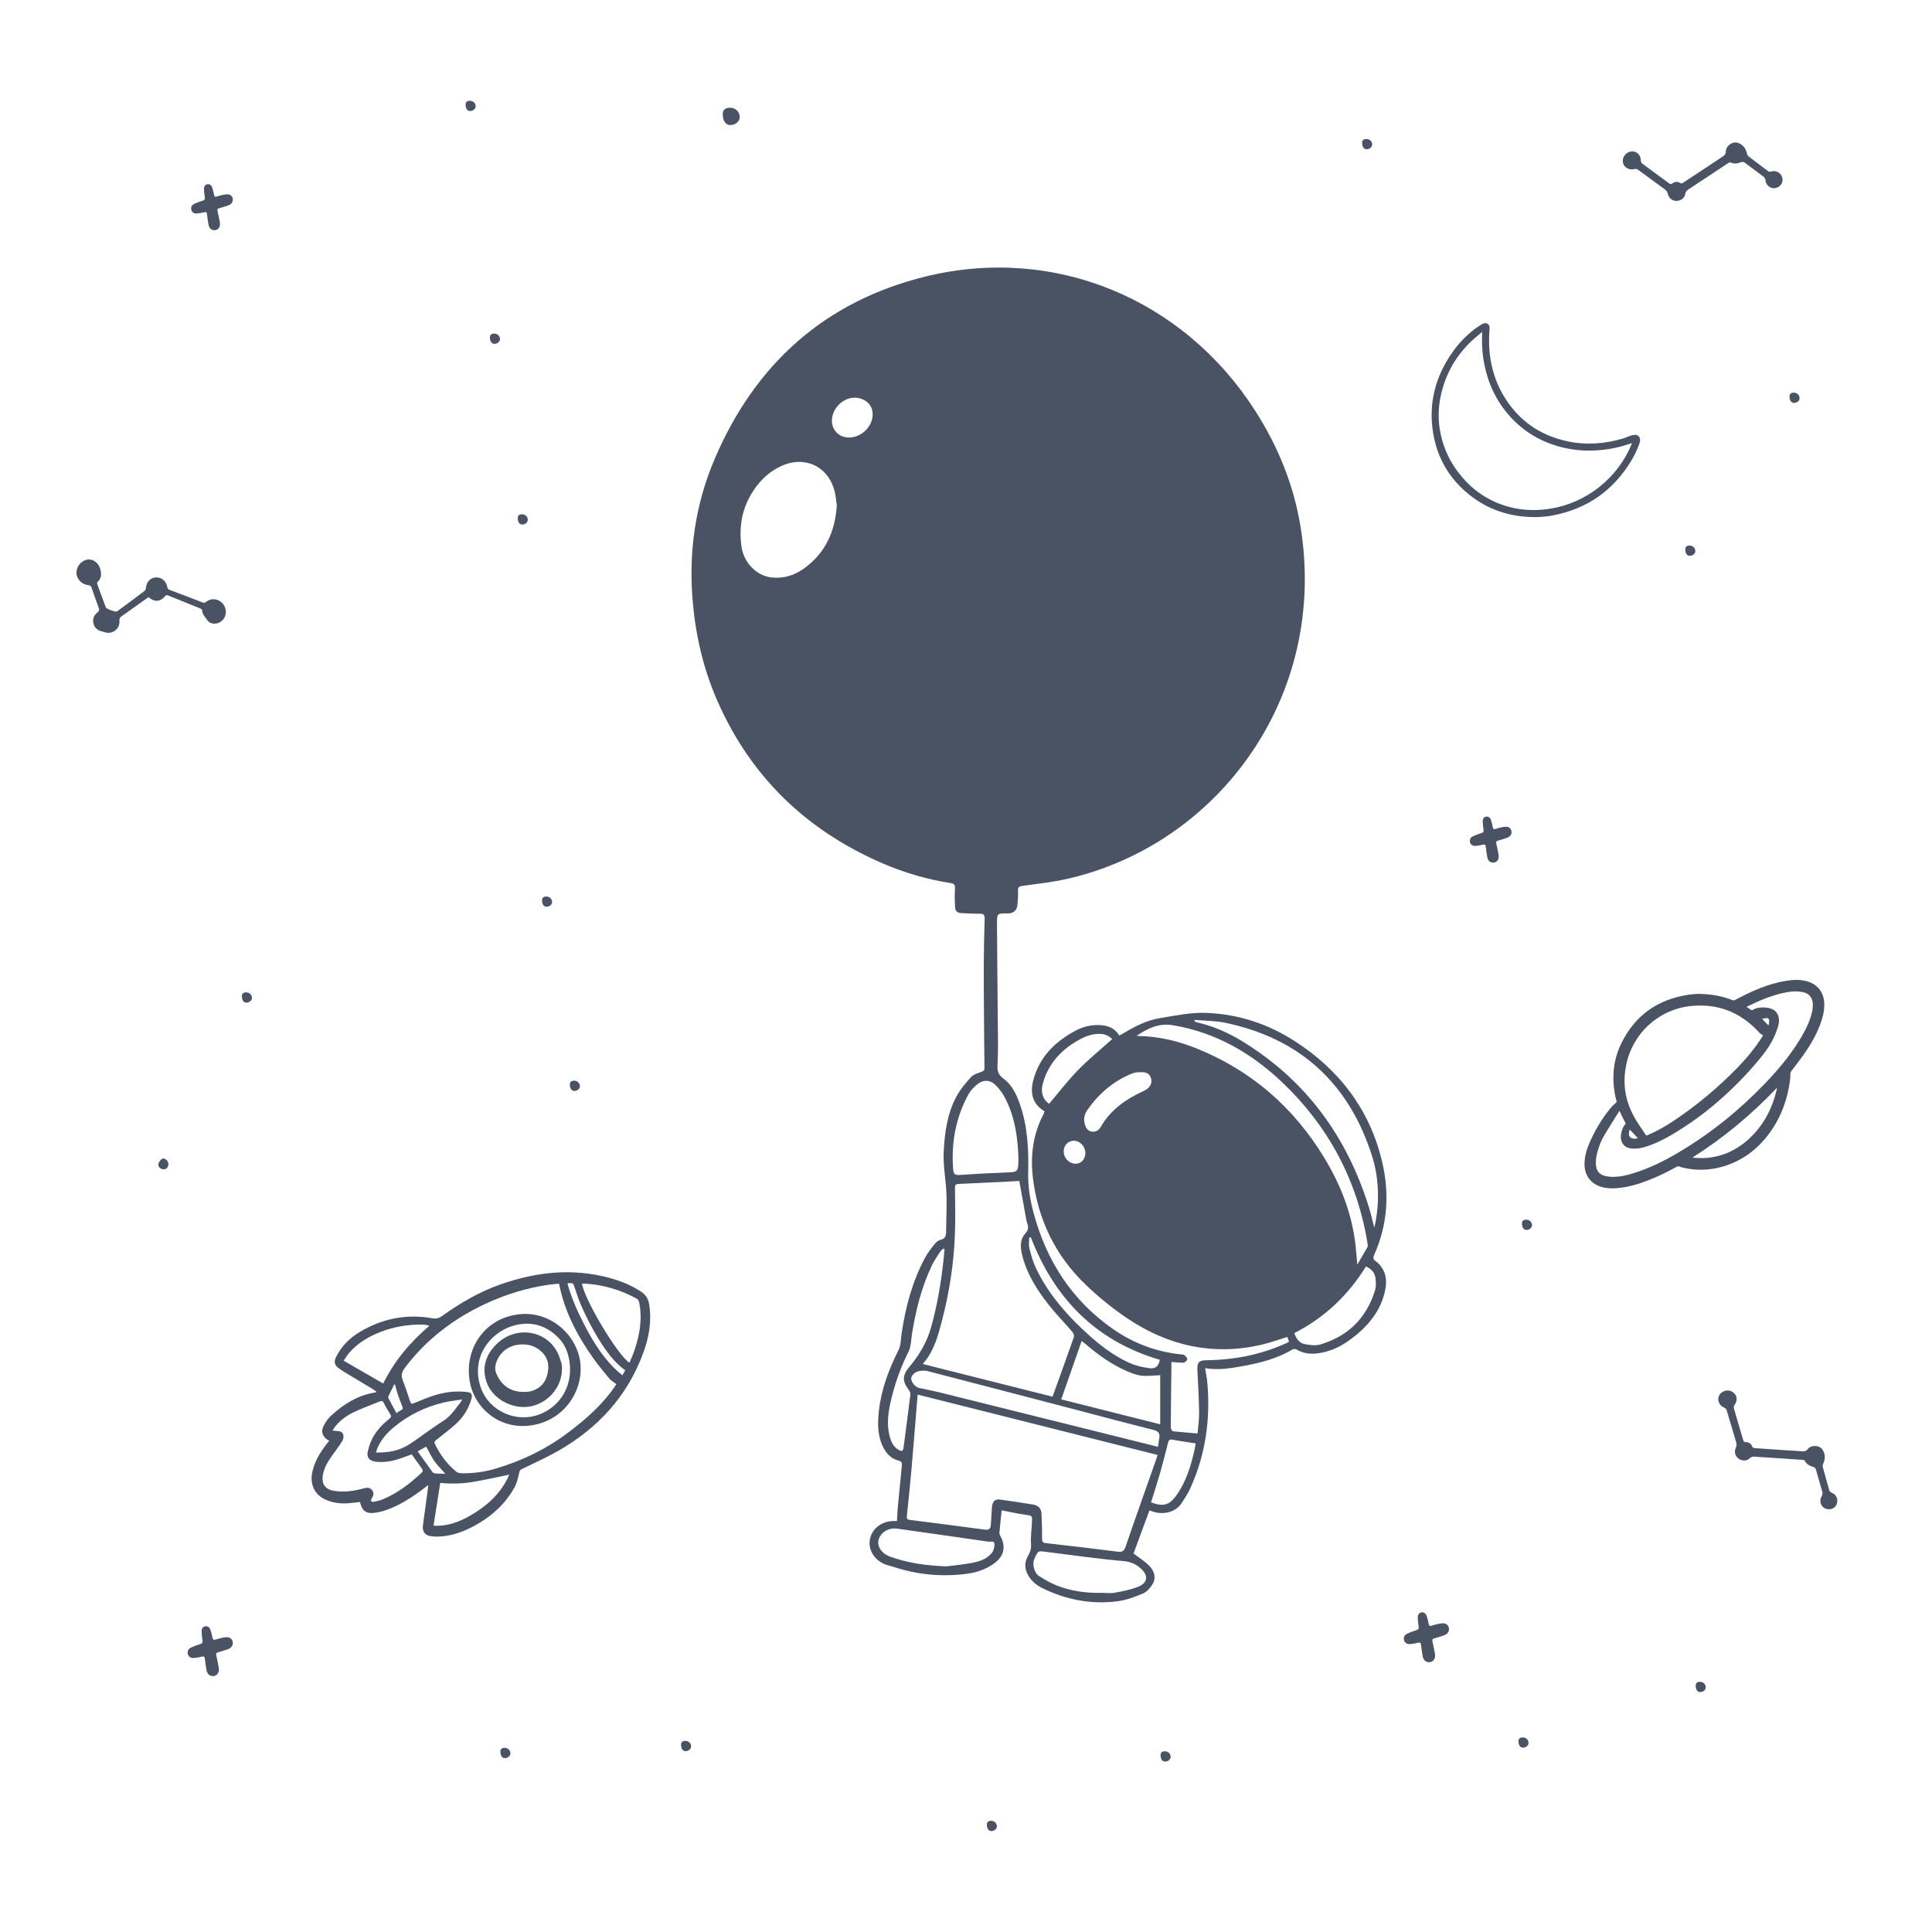 <svg width="380" height="380" viewBox="0 0 380 380" fill="none" xmlns="http://www.w3.org/2000/svg">
<path fill-rule="evenodd" clip-rule="evenodd" d="M64.782 283.349C64.73 283.328 64.683 283.311 64.641 283.294C64.554 283.261 64.483 283.235 64.422 283.195C63.416 282.52 63.086 281.535 63.645 280.452C64.003 279.755 64.465 279.062 65.033 278.532C67.525 276.207 70.336 274.437 73.779 273.881C73.822 273.874 73.862 273.859 73.927 273.834C73.97 273.819 74.023 273.799 74.094 273.774C73.995 273.701 73.903 273.631 73.815 273.564C73.635 273.425 73.474 273.301 73.302 273.199C72.498 272.714 71.692 272.232 70.886 271.749L70.885 271.749C69.831 271.118 68.776 270.486 67.726 269.849C67.283 269.581 66.843 269.298 66.444 268.972C65.793 268.443 65.68 267.801 66.04 267.041C67.091 264.822 68.759 263.168 70.842 261.933C75.231 259.332 79.958 258.395 84.993 259.28C85.806 259.423 86.351 259.275 86.996 258.811C90.543 256.267 94.296 254.084 98.433 252.628C105.471 250.153 112.614 249.37 119.918 251.358C122.112 251.956 124.191 252.8 126.103 254.06C127.038 254.677 127.51 255.457 127.686 256.576C128.209 259.879 127.654 263.017 126.518 266.11C123.377 274.65 117.595 280.907 109.789 285.369C108.108 286.329 106.356 287.167 104.604 288.003C103.932 288.324 103.261 288.646 102.592 288.974C102.298 289.118 102.216 289.272 102.138 289.605C102.128 289.648 102.119 289.689 102.108 289.732C102.095 289.789 102.081 289.847 102.067 289.905C101.855 290.811 101.636 291.742 101.198 292.538C99.336 295.911 96.549 298.37 93.18 300.175C90.887 301.404 88.462 302.235 85.817 302.233C85.494 302.232 85.171 302.194 84.85 302.156L84.767 302.147C83.588 302.007 83.017 301.211 83.185 300.009C83.475 297.924 83.754 295.838 84.034 293.753L84.199 292.521C84.207 292.456 84.204 292.389 84.198 292.3C84.196 292.247 84.192 292.185 84.191 292.111C83.924 292.317 83.724 292.472 83.523 292.625L83.52 292.628C81.242 294.397 78.835 295.951 76.115 296.956C75.389 297.224 74.624 297.414 73.86 297.528C72.033 297.8 71.249 297.249 70.798 295.432C70.577 295.455 70.354 295.481 70.132 295.507C69.615 295.567 69.095 295.627 68.573 295.667C66.983 295.785 65.456 295.617 63.967 294.929C61.943 293.996 60.992 292.085 61.369 289.861C61.748 287.622 62.907 285.755 64.262 283.987C64.36 283.855 64.466 283.728 64.598 283.571C64.654 283.504 64.715 283.431 64.782 283.349ZM109.372 252.539C108.935 252.578 108.492 252.617 108.053 252.677C103.578 253.308 99.306 254.631 95.231 256.562C89.107 259.462 83.854 263.47 79.731 268.904C79.114 269.719 78.791 270.438 79.206 271.462C79.605 272.447 79.941 273.457 80.276 274.467C80.419 274.896 80.562 275.325 80.709 275.752C80.835 276.119 81.033 276.145 81.389 276C81.597 275.915 81.806 275.829 82.014 275.744C83.141 275.281 84.27 274.818 85.429 274.454C87.53 273.791 89.696 273.529 91.902 273.798C92.716 273.897 92.949 274.283 92.739 275.065C92.188 277.114 91.08 278.825 89.507 280.217C88.444 281.159 87.322 282.037 86.2 282.914C86.038 283.041 85.876 283.168 85.715 283.294C85.44 283.509 85.382 283.676 85.528 283.982C86.535 286.083 87.886 287.921 89.68 289.412C89.939 289.627 90.346 289.76 90.686 289.767C92.997 289.818 95.268 289.518 97.486 288.862C102.666 287.33 107.445 285.018 111.776 281.745C115.213 279.15 118.429 276.362 120.878 272.779C120.956 272.666 121.03 272.55 121.104 272.434L121.105 272.433C121.146 272.368 121.188 272.304 121.229 272.24C121.071 272.117 120.909 272.004 120.752 271.893C120.413 271.656 120.09 271.429 119.844 271.138C118.729 269.806 117.617 268.465 116.617 267.048C113.515 262.646 111.033 257.94 109.956 252.485C109.763 252.505 109.568 252.522 109.372 252.539ZM80.984 286.064C80.738 286.151 80.495 286.237 80.253 286.322L80.252 286.323C79.752 286.498 79.26 286.672 78.769 286.849C77.251 287.396 75.681 287.664 74.075 287.522C72.802 287.409 72.017 286.782 72.361 285.397C72.572 284.543 72.846 283.684 73.246 282.907C74.054 281.337 75.292 280.1 76.646 278.986C76.954 278.733 76.989 278.538 76.781 278.205C76.333 277.483 75.882 276.756 75.514 275.993C75.316 275.58 75.114 275.47 74.713 275.636C74.191 275.851 73.664 276.058 73.138 276.266C71.944 276.737 70.749 277.208 69.594 277.758C68.24 278.401 67.004 279.28 66.026 280.453C65.885 280.621 65.766 280.806 65.629 281.02C65.557 281.132 65.48 281.253 65.392 281.382L65.587 281.398C65.944 281.428 66.207 281.45 66.47 281.471C67.028 281.512 67.475 281.779 67.551 282.332C67.6 282.697 67.505 283.161 67.305 283.47C66.857 284.163 66.374 284.833 65.89 285.502L65.89 285.503C65.637 285.854 65.383 286.206 65.135 286.56C64.31 287.739 63.627 288.985 63.455 290.445C63.286 291.885 64.022 292.895 65.44 293.176C66.914 293.47 68.391 293.402 69.857 293.135C70.245 293.065 70.628 292.969 71.01 292.873C71.309 292.798 71.607 292.724 71.908 292.661C72.442 292.549 72.907 292.703 73.23 293.158C73.547 293.603 73.494 294.063 73.228 294.515C73.212 294.542 73.195 294.568 73.178 294.594C73.145 294.646 73.112 294.698 73.086 294.753C72.874 295.225 73.005 295.465 73.503 295.378C74.118 295.271 74.742 295.127 75.314 294.889C78.174 293.693 80.591 291.843 82.841 289.745C83.184 289.424 83.248 289.203 82.973 288.833C82.494 288.184 82.028 287.529 81.555 286.864C81.366 286.599 81.176 286.333 80.984 286.064ZM124.144 267.227V267.226C124.375 266.691 124.598 266.17 124.779 265.634C125.83 262.525 126.391 259.358 125.696 256.08C125.644 255.835 125.435 255.541 125.215 255.422C122.013 253.673 118.591 252.675 114.945 252.459C114.84 252.453 114.734 252.459 114.628 252.466C114.576 252.469 114.524 252.472 114.472 252.474C114.914 255.55 121.523 266.634 123.805 268.031C123.917 267.756 124.031 267.49 124.144 267.227ZM75.376 272.123C77.6 267.605 80.703 263.977 84.464 260.757C84.352 260.729 84.26 260.705 84.181 260.684C84.042 260.648 83.942 260.621 83.839 260.604C83.621 260.568 83.4 260.532 83.18 260.528C80.278 260.476 77.468 260.951 74.761 262.007C72.453 262.907 70.377 264.164 68.725 266.037C68.441 266.357 68.202 266.715 67.955 267.085C67.837 267.263 67.716 267.443 67.588 267.624C68.951 268.413 70.287 269.184 71.618 269.952L71.628 269.959C72.876 270.678 74.119 271.396 75.376 272.123ZM85.273 300.064C85.377 300.07 85.469 300.078 85.553 300.085C85.708 300.099 85.836 300.109 85.963 300.107C88.17 300.085 90.183 299.374 92.088 298.325C95.349 296.529 98.094 294.191 99.823 290.815C99.916 290.635 99.994 290.447 100.065 290.274C100.097 290.196 100.128 290.12 100.158 290.05C99.464 290.192 98.775 290.336 98.09 290.48C96.522 290.809 94.975 291.134 93.417 291.412C91.156 291.816 88.864 291.9 86.586 291.671C86.202 294.138 85.824 296.55 85.44 298.995L85.273 300.064ZM90.873 275.258C90.477 275.322 90.088 275.378 89.704 275.433C88.879 275.551 88.08 275.665 87.297 275.85C83.694 276.7 80.427 278.271 77.564 280.636C76.106 281.838 74.86 283.221 74.161 285.023C74.113 285.146 74.075 285.271 74.032 285.414C74.006 285.498 73.979 285.587 73.947 285.685C76.415 285.764 78.665 285.303 80.651 283.99C81.631 283.344 82.585 282.659 83.539 281.975C84.737 281.116 85.934 280.257 87.181 279.474C88.372 278.725 89.166 277.672 89.963 276.615C90.192 276.313 90.42 276.009 90.659 275.713C90.725 275.631 90.766 275.527 90.809 275.416C90.829 275.365 90.849 275.312 90.873 275.258ZM122.984 269.518C121.391 268.386 120.174 266.967 119.098 265.433C117.114 262.609 115.516 259.56 114.153 256.398C113.825 255.637 113.564 254.849 113.302 254.062C113.151 253.606 113 253.151 112.836 252.701C112.787 252.57 112.619 252.415 112.486 252.395C112.305 252.365 112.118 252.377 111.909 252.39C111.817 252.397 111.722 252.403 111.62 252.406C111.642 252.494 111.66 252.573 111.678 252.647C111.716 252.806 111.746 252.937 111.785 253.067C112.593 255.754 113.748 258.293 115.041 260.777C116.831 264.214 118.871 267.459 121.84 270.026C121.966 270.133 122.097 270.234 122.243 270.347C122.3 270.391 122.358 270.437 122.421 270.486C122.591 270.19 122.736 269.941 122.878 269.698L122.984 269.518ZM87.602 289.887C87.35 289.598 87.099 289.325 86.856 289.059C86.332 288.488 85.839 287.95 85.423 287.357C84.996 286.748 84.647 286.084 84.293 285.413C84.138 285.118 83.983 284.822 83.819 284.528L83.749 284.567C83.246 284.844 82.709 285.138 82.143 285.452C82.395 285.806 82.645 286.156 82.893 286.505L82.896 286.51C83.618 287.524 84.326 288.519 85.046 289.506C85.153 289.653 85.372 289.781 85.55 289.797C86.013 289.835 86.478 289.85 86.97 289.866C87.175 289.872 87.385 289.879 87.602 289.887ZM78.317 277.712V277.712C78.53 277.57 78.705 277.454 78.889 277.359C79.237 277.181 79.293 276.996 79.127 276.614C78.78 275.821 78.494 275 78.218 274.177C78.078 273.755 77.961 273.325 77.845 272.895V272.895C77.792 272.698 77.739 272.5 77.683 272.304C77.659 272.302 77.635 272.299 77.611 272.297C77.587 272.295 77.564 272.292 77.54 272.29C77.432 272.511 77.322 272.732 77.214 272.953L77.213 272.953C76.932 273.523 76.651 274.093 76.378 274.666C76.338 274.75 76.355 274.895 76.399 274.983C76.775 275.703 77.157 276.418 77.557 277.166C77.693 277.419 77.83 277.676 77.97 277.939C78.099 277.857 78.212 277.781 78.317 277.712ZM101.516 258.587C107.732 257.527 113.176 262.121 114.074 267.577C114.954 272.925 111.477 279.087 104.887 280.288C98.362 281.477 93.31 276.946 92.403 271.764C91.25 265.189 95.424 259.487 101.516 258.587ZM111.997 267.719C111.736 266.051 111.131 264.494 109.98 263.277C107.416 260.569 104.255 259.714 100.696 260.834C96.431 262.176 92.463 266.994 94.597 273.007C96.22 277.576 101.585 279.973 106.188 278.158C110.401 276.499 112.708 272.351 111.997 267.719ZM105.37 276.35C108.842 275.103 110.934 271.731 110.47 268.229C110.388 268 110.312 267.767 110.236 267.534C110.072 267.028 109.907 266.521 109.668 266.051C107.442 261.64 101.588 260.715 97.862 264.192C95.638 266.269 94.694 268.789 95.681 271.772C96.913 275.499 101.635 277.689 105.37 276.35ZM107.55 270.72C107.015 272.449 105.69 273.319 104.291 273.674C101.086 274.16 98.796 272.903 97.644 270.211C97.374 269.583 97.321 268.93 97.516 268.26C98.133 266.11 99.902 264.666 102.155 264.454C103.831 264.299 105.316 264.71 106.543 265.891C107.972 267.266 108.097 268.949 107.55 270.72Z" fill="#4A5364"/>
<path d="M230.399 267.887C230.399 268.336 230.402 268.681 230.399 269.025C230.352 272.937 230.294 276.849 230.276 280.761C230.276 281.016 230.531 281.478 230.71 281.5C232.265 281.69 233.83 281.798 235.545 281.945C235.66 280.538 235.875 279.182 235.853 277.829C235.81 275.058 235.649 272.291 235.516 269.524C235.44 267.909 235.807 267.557 237.371 267.536C242.801 267.471 248.03 266.444 252.994 264.191C253.152 264.119 253.296 264.026 253.536 263.893C253.421 263.57 253.31 263.261 253.202 262.96C251.444 263.495 249.775 264.112 248.056 264.507C238.617 266.671 229.903 264.733 221.943 259.446C218.968 257.469 216.143 255.179 213.563 252.706C207.602 246.997 204.156 239.919 203.166 231.722C202.646 227.419 203.137 223.217 205.172 219.294C205.291 219.067 205.355 218.817 205.445 218.583C203.277 217.266 202.509 215.289 203.227 212.5C204.408 207.921 207.494 204.892 211.528 202.727C213.06 201.906 214.733 201.504 216.51 201.633C218.02 201.74 219.291 202.25 220.159 203.679C220.475 203.502 220.773 203.345 221.063 203.172C223.282 201.852 225.578 200.667 228.141 200.251C231.209 199.756 234.26 199.085 237.418 199.225C243.695 199.505 249.448 201.41 254.695 204.798C263.394 210.415 269.32 218.12 271.789 228.259C273.343 234.643 272.963 240.934 270.203 246.997C270.098 247.226 270.149 247.735 270.31 247.85C272.633 249.469 272.955 251.737 272.342 254.232C271.322 258.366 268.627 261.302 265.268 263.699C263.466 264.987 261.475 265.87 259.257 266.175C257.771 266.38 256.354 266.222 255.032 265.44C254.831 265.321 254.447 265.282 254.264 265.393C251.163 267.277 247.708 268.102 244.201 268.741C241.879 269.165 239.543 269.51 237.031 269.097C237.189 270.119 237.39 271.045 237.468 271.979C238.107 279.264 237.088 286.284 234.012 292.955C233.61 293.824 233.044 294.618 232.548 295.443C231.181 297.725 228.439 297.908 226.694 297.291C226.508 297.226 226.318 297.166 226.077 297.083C225.019 299.954 223.974 302.786 222.955 305.553C223.935 306.296 224.972 306.959 225.858 307.785C227.089 308.933 227.434 310.365 226.702 311.571C226.254 312.31 225.575 313.1 224.814 313.419C223.196 314.102 221.484 314.736 219.754 314.956C214.593 315.605 209.651 314.65 204.982 312.35C203.758 311.747 202.764 310.868 202.115 309.633C201.476 308.417 201.525 307.186 202.186 306.037C202.617 305.29 202.85 304.627 202.789 303.715C202.696 302.298 202.907 300.862 202.968 299.434C203.022 298.196 203.134 298.135 201.791 297.952C200.18 297.732 198.59 297.363 197.022 297.065C196.86 298.586 196.695 300.051 196.566 301.518C196.548 301.727 196.677 301.964 196.781 302.161C197.872 304.178 197.503 306.009 195.669 307.404C194.021 308.654 192.109 309.303 190.095 309.558C185.286 310.168 180.552 309.748 175.93 308.244C175.431 308.083 174.918 307.964 174.419 307.803C172.168 307.071 170.776 305.054 171.071 302.969C171.379 300.797 173.241 299.247 175.65 299.165C175.88 299.157 176.109 299.165 176.425 299.165C176.476 298.264 176.5 297.395 176.579 296.534C176.834 293.774 177.1 291.014 177.383 288.258C177.441 287.705 177.326 287.447 176.726 287.289C175.137 286.873 174.175 285.714 173.533 284.267C172.546 282.049 172.621 279.713 172.883 277.376C173.36 273.174 174.842 269.305 176.726 265.544C177.218 264.561 177.179 263.305 177.351 262.167C178.13 256.998 179.457 252 181.949 247.373C182.454 246.429 183.132 245.572 183.8 244.728C184.098 244.355 184.54 243.96 184.978 243.863C185.954 243.648 186.086 243.013 186.09 242.212C186.097 239.176 186.327 236.122 186.04 233.114C185.831 230.94 185.512 228.776 185.613 226.59C185.788 222.836 186.302 219.125 188.071 215.755C188.817 214.338 189.89 213.06 190.974 211.861C191.462 211.323 192.317 211.083 193.045 210.813C193.469 210.655 193.645 210.523 193.637 210.038C193.584 206.392 193.558 202.742 193.533 199.095C193.512 195.883 193.476 192.672 193.498 189.459C193.515 186.542 193.584 183.62 193.673 180.702C193.699 179.931 193.444 179.698 192.675 179.715C191.484 179.744 190.289 179.623 189.094 179.597C188.351 179.583 187.891 179.206 187.852 178.513C187.781 177.268 187.755 176.008 187.827 174.763C187.87 174.059 187.705 173.808 186.991 173.694C182.361 172.968 177.875 171.662 173.59 169.81C158.668 163.361 147.689 152.846 141.114 137.894C138.451 131.836 136.93 125.484 136.302 118.887C135.354 108.979 136.678 99.378 140.568 90.259C148.536 71.582 162.278 59.233 182.078 54.381C207.347 48.187 232.724 58.723 246.846 80.734C251.311 87.697 254.404 95.215 255.764 103.391C261.342 136.896 239.629 166.107 209.909 172.86C206.988 173.525 203.984 173.834 201.009 174.257C200.428 174.339 200.216 174.49 200.23 175.104C200.256 176.095 200.216 177.092 200.108 178.075C200.001 179.084 199.239 179.676 198.242 179.661C196.146 179.629 196.089 179.633 196.095 181.628C196.124 187.905 196.207 194.182 196.25 200.459C196.272 203.438 196.365 206.424 196.2 209.392C196.128 210.641 196.311 211.359 197.366 212.138C199.046 213.379 199.943 215.271 200.618 217.23C202.115 221.573 202.344 226.037 202.233 230.606C202.168 233.244 202.595 235.979 203.284 238.541C205.829 248.012 210.871 255.858 219.043 261.495C223.005 264.227 227.394 265.867 232.193 266.38C232.455 266.409 232.771 266.394 232.953 266.538C233.212 266.739 233.549 267.091 233.521 267.342C233.492 267.597 233.079 267.992 232.814 268.013C232.064 268.052 231.306 267.941 230.399 267.887ZM180.509 274.304C180.463 274.692 180.444 274.803 180.438 274.918C180.047 279.684 179.673 284.453 179.257 289.22C178.995 292.213 178.672 295.199 178.37 298.188C178.327 298.626 178.406 298.878 178.937 298.945C183.854 299.563 188.771 300.191 193.684 300.858C194.539 300.973 194.847 300.661 194.886 299.875C194.944 298.741 195.027 297.607 195.102 296.469C195.177 295.353 195.676 294.811 196.677 294.94C198.845 295.224 201.002 295.579 203.159 295.916C204.142 296.071 204.784 296.627 204.838 297.639C204.928 299.297 204.975 300.959 204.956 302.617C204.95 303.256 205.101 303.442 205.757 303.518C210.423 304.034 215.088 304.584 219.743 305.187C220.644 305.305 221.071 305.154 221.387 304.225C223.084 299.232 224.864 294.266 226.616 289.291C226.96 288.308 227.301 287.325 227.7 286.176C211.937 282.214 196.272 278.27 180.509 274.304ZM200.481 232.282C199.43 232.339 198.328 232.408 197.227 232.462C194.37 232.598 191.513 232.73 188.656 232.859C188.2 232.881 187.827 232.878 187.834 233.559C187.867 236.739 187.938 239.919 187.805 243.096C187.576 248.647 186.729 254.12 185.34 259.5C184.701 261.98 184.066 264.481 182.687 266.692C182.34 267.249 181.902 267.751 181.5 268.282C190.056 270.436 198.536 272.571 207.02 274.71C208.441 270.766 209.859 266.879 211.223 262.974C211.32 262.698 211.126 262.203 210.907 261.948C209.35 260.132 207.659 258.423 206.188 256.543C203.97 253.708 202.039 250.675 201.117 247.129C200.711 245.572 200.481 243.91 201.651 242.632C202.319 241.9 202.301 241.333 202.035 240.569C201.967 240.379 201.914 240.177 201.874 239.976C201.422 237.46 200.966 234.941 200.481 232.282ZM164.592 99.425C164.474 98.629 164.409 97.631 164.173 96.676C162.949 91.773 158.362 89.559 153.751 91.622C151.389 92.678 149.58 94.383 148.173 96.521C145.959 99.884 145.281 103.534 145.844 107.543C146.268 110.547 148.708 113.239 151.741 113.576C154.131 113.842 156.256 113.17 158.158 111.796C162.296 108.799 164.245 104.636 164.592 99.425ZM234.978 200.607C234.963 200.704 234.953 200.804 234.938 200.9C235.15 200.972 235.354 201.066 235.57 201.116C238.667 201.841 241.553 203.108 244.252 204.752C256.859 212.439 264.966 223.582 269.291 237.594C269.657 238.782 269.919 240.005 270.296 241.466C270.433 240.881 270.522 240.554 270.583 240.217C271.358 235.77 271.161 231.341 269.772 227.071C265.175 212.938 255.596 204.228 241.011 201.17C239.048 200.757 236.991 200.782 234.978 200.607ZM223.594 203.711C223.702 203.732 223.813 203.768 223.92 203.768C227.879 203.84 231.687 204.741 235.326 206.201C246.089 210.533 254.422 217.779 260.437 227.667C263.574 232.82 265.784 238.351 266.549 244.387C266.721 245.733 266.811 247.09 266.965 248.737C267.726 247.427 268.369 246.343 268.986 245.245C269.062 245.112 269.025 244.904 269 244.735C268.875 243.96 268.749 243.182 268.595 242.41C266.294 230.99 260.879 221.261 252.524 213.192C246.39 207.271 239.306 203.108 230.747 201.658C227.944 201.184 225.772 202.243 223.594 203.711ZM200.302 227.563C200.169 223.96 199.685 219.796 197.696 215.982C197.208 215.041 196.551 214.14 195.798 213.397C194.735 212.353 193.379 212.324 192.227 213.261C191.559 213.803 190.906 214.46 190.501 215.202C187.956 219.857 187.048 224.864 187.486 230.136C187.554 230.947 187.906 231.155 188.728 231.097C191.782 230.882 194.843 230.732 197.905 230.613C200.299 230.52 200.299 230.56 200.302 227.563ZM208.733 275.241C215.236 276.877 221.62 278.485 228.195 280.143C228.195 276.709 228.195 273.475 228.195 270.486C226.971 270.529 225.729 270.708 224.52 270.579C223.529 270.471 222.542 270.073 221.613 269.671C218.616 268.372 215.993 266.477 213.524 264.363C213.294 264.169 213.053 263.99 212.748 263.749C211.399 267.611 210.093 271.343 208.733 275.241ZM227.761 284.568C227.864 283.876 227.947 283.337 228.026 282.799C228.162 281.905 227.825 281.489 226.888 281.252C221.659 279.938 216.452 278.543 211.237 277.179C201.626 274.667 192.015 272.155 182.397 269.667C181.884 269.535 181.288 269.592 180.753 269.685C179.917 269.832 179.213 270.568 179.221 271.157C179.224 271.878 180.053 272.843 180.836 273.012C182.088 273.285 183.352 273.508 184.597 273.816C196.279 276.716 207.957 279.63 219.636 282.541C222.287 283.201 224.94 283.865 227.761 284.568ZM216.814 313.294C217.629 313.294 218.472 313.419 219.258 313.269C220.819 312.971 222.42 312.684 223.881 312.088C225.776 311.313 225.927 309.856 224.373 308.496C223.432 307.67 222.434 307.175 221.028 307.049C215.867 306.597 210.728 305.858 205.585 305.208C204.21 305.036 204.21 305.011 203.593 306.292C203.492 306.5 203.399 306.715 203.331 306.938C203.054 307.835 203.525 309.461 204.296 309.942C205.33 310.588 206.385 311.234 207.505 311.704C210.473 312.949 213.613 313.365 216.814 313.294ZM186.115 308.086C187.285 307.935 189.115 307.771 190.917 307.447C192.471 307.168 194.04 306.737 195.084 305.434C195.443 304.989 195.622 304.268 195.597 303.686C195.564 302.947 194.811 303.285 194.384 303.224C188.416 302.355 182.443 301.512 176.476 300.668C174.796 300.431 173.192 301.389 172.815 302.84C172.463 304.192 173.421 305.582 175.101 306.181C178.449 307.376 181.909 307.925 186.115 308.086ZM185.774 245.672C185.702 245.636 185.627 245.604 185.555 245.568C185.34 245.773 185.071 245.945 184.916 246.189C184.339 247.097 183.717 247.99 183.258 248.956C181.252 253.176 180.14 257.666 179.39 262.26C179.192 263.462 179.228 264.786 178.708 265.831C177.071 269.115 175.858 272.524 175.094 276.095C174.627 278.274 174.412 280.48 175.033 282.677C175.309 283.65 175.729 284.539 176.629 285.103C177.387 285.577 177.624 285.466 177.735 284.604C178.187 281.137 178.647 277.674 179.07 274.204C179.102 273.945 178.915 273.612 178.74 273.378C177.441 271.656 177.466 270.5 178.858 268.845C180.753 266.588 182.25 264.115 183.072 261.258C184.35 256.819 185.096 252.283 185.591 247.7C185.667 247.025 185.713 246.347 185.774 245.672ZM254.581 262.199C254.935 263.294 255.546 264.155 256.608 264.367C257.609 264.564 258.747 264.719 259.694 264.438C265.146 262.827 268.764 259.252 270.447 253.808C270.669 253.087 270.637 252.244 270.554 251.475C270.433 250.363 269.776 249.577 268.66 249.114C265.157 254.755 260.531 259.174 254.581 262.199ZM218.763 204.371C218.142 203.783 217.403 203.395 216.477 203.355C214.998 203.295 213.656 203.747 212.386 204.436C208.804 206.385 206.181 209.159 205.097 213.175C204.669 214.757 205.036 216.172 206.335 217.104C208.255 214.85 210.046 212.511 212.092 210.415C214.163 208.297 216.481 206.421 218.763 204.371ZM202.757 243.364C202.649 243.375 202.541 243.389 202.434 243.4C202.434 244.107 202.294 244.854 202.463 245.518C202.807 246.867 203.184 248.234 203.783 249.484C205.98 254.074 209.192 257.921 212.859 261.392C215.687 264.065 218.688 266.545 222.291 268.124C223.493 268.652 224.832 268.95 226.142 269.111C227.333 269.258 227.883 268.659 228.127 267.457C215.551 263.767 207.4 255.42 202.757 243.364ZM226.4 295.493C228.747 296.386 229.953 296.074 231.292 294.24C233.327 291.448 234.278 288.215 235.007 284.899C235.078 284.576 235.107 284.246 235.161 283.89C233.589 283.646 232.121 283.456 230.667 283.176C230.047 283.054 229.867 283.251 229.728 283.815C229.235 285.814 228.715 287.809 228.151 289.79C227.61 291.685 226.996 293.562 226.4 295.493ZM226.469 212.795C226.515 211.728 225.884 210.942 224.947 210.899C224.204 210.867 223.386 210.867 222.711 211.132C219.083 212.564 216.233 215.012 213.979 218.16C213.351 219.035 213.036 220.026 213.372 221.135C213.592 221.842 213.911 222.437 214.722 222.567C215.515 222.692 216.104 222.34 216.481 221.684C218.429 218.26 221.484 216.168 224.965 214.571C225.808 214.187 226.383 213.566 226.469 212.795ZM171.641 81.531C171.655 79.941 170.697 78.799 169.168 78.365C166.505 77.612 163.889 79.862 163.645 82.328C163.455 84.251 164.689 85.823 166.545 86.031C169.107 86.318 171.616 84.1 171.641 81.531ZM213.477 226.78C213.459 225.463 212.425 224.368 211.198 224.372C210.067 224.372 209.199 225.298 209.217 226.482C209.235 227.821 210.308 228.905 211.604 228.891C212.673 228.88 213.495 227.957 213.477 226.78Z" fill="#4A5364"/>
<path d="M301.726 101.709C297.014 101.658 292.74 100.295 289.036 97.345C285.069 94.186 282.661 90.067 281.862 85.066C280.935 79.266 282.346 73.995 285.713 69.224C286.902 67.538 288.326 66.066 289.951 64.794C290.416 64.43 290.928 64.126 291.42 63.797C291.492 63.749 291.574 63.713 291.653 63.675C292.367 63.338 293.022 63.779 292.986 64.575C292.973 64.868 292.94 65.161 292.924 65.454C292.671 69.952 293.519 74.204 295.885 78.076C298.748 82.758 302.922 85.639 308.276 86.792C311.919 87.578 315.53 87.31 319.095 86.29C319.592 86.148 320.064 85.918 320.555 85.751C320.944 85.617 321.348 85.514 321.764 85.54C322.207 85.566 322.561 85.999 322.588 86.498C322.604 86.805 322.513 87.089 322.407 87.369C321.999 88.451 321.518 89.501 320.925 90.494C317.362 96.466 312.163 100.106 305.327 101.398C304.186 101.613 302.933 101.707 301.726 101.709ZM320.993 87.15C320.881 87.187 320.818 87.207 320.756 87.228C318.812 87.891 316.824 88.348 314.775 88.528C312.286 88.748 309.822 88.61 307.39 88.022C303.25 87.02 299.724 84.971 296.887 81.781C294.316 78.89 292.728 75.506 291.961 71.726C291.545 69.674 291.416 67.602 291.526 65.513C291.53 65.444 291.526 65.375 291.526 65.277C291.468 65.319 291.435 65.34 291.406 65.365C291.168 65.569 290.933 65.779 290.69 65.978C287.305 68.744 284.951 72.202 283.736 76.41C282.963 79.089 282.741 81.817 283.208 84.577C283.712 87.551 284.861 90.262 286.656 92.686C288.836 95.631 291.605 97.833 295.043 99.131C298.216 100.33 301.499 100.591 304.842 100.066C312.018 98.938 318.16 94.076 320.917 87.362C320.94 87.307 320.958 87.25 320.993 87.15Z" fill="#4A5364"/>
<path d="M45.791 39.259C45.797 39.767 45.493 40.186 44.907 40.395C44.318 40.605 43.717 40.789 43.114 40.955C42.802 41.04 42.707 41.171 42.784 41.503C42.964 42.268 43.118 43.041 43.251 43.818C43.405 44.727 42.77 45.416 41.946 45.261C41.457 45.17 41.113 44.781 41.008 44.164C40.898 43.498 40.785 42.831 40.718 42.161C40.678 41.756 40.562 41.637 40.144 41.752C39.668 41.882 39.17 41.963 38.677 41.993C38.145 42.025 37.75 41.724 37.633 41.309C37.503 40.846 37.663 40.368 38.151 40.127C38.709 39.85 39.306 39.642 39.901 39.456C40.257 39.346 40.338 39.178 40.281 38.826C40.194 38.288 40.144 37.74 40.121 37.197C40.099 36.659 40.376 36.303 40.805 36.233C41.22 36.166 41.598 36.427 41.756 36.939C41.894 37.384 42.019 37.835 42.094 38.294C42.159 38.693 42.327 38.755 42.683 38.638C43.126 38.493 43.579 38.377 44.035 38.288C44.33 38.23 44.644 38.199 44.939 38.24C45.441 38.306 45.785 38.756 45.791 39.259Z" fill="#4A5364"/>
<path d="M297.302 163.647C297.308 164.155 297.003 164.574 296.418 164.784C295.829 164.993 295.228 165.178 294.625 165.344C294.312 165.428 294.217 165.559 294.295 165.891C294.474 166.656 294.629 167.43 294.761 168.206C294.915 169.116 294.28 169.804 293.456 169.649C292.968 169.559 292.624 169.169 292.519 168.552C292.408 167.886 292.296 167.22 292.229 166.549C292.189 166.144 292.072 166.026 291.655 166.14C291.179 166.27 290.68 166.352 290.188 166.381C289.656 166.413 289.26 166.113 289.144 165.697C289.014 165.234 289.174 164.756 289.662 164.515C290.219 164.238 290.817 164.031 291.412 163.845C291.768 163.734 291.849 163.566 291.791 163.214C291.704 162.676 291.655 162.129 291.631 161.585C291.609 161.047 291.886 160.691 292.315 160.622C292.73 160.555 293.108 160.816 293.266 161.328C293.405 161.773 293.529 162.223 293.604 162.682C293.67 163.081 293.837 163.143 294.194 163.026C294.636 162.882 295.09 162.765 295.546 162.676C295.841 162.619 296.155 162.587 296.45 162.629C296.952 162.694 297.296 163.145 297.302 163.647Z" fill="#4A5364"/>
<path d="M285 320.411C285.006 320.961 284.677 321.415 284.043 321.643C283.404 321.87 282.753 322.068 282.1 322.248C281.761 322.34 281.659 322.482 281.742 322.842C281.937 323.67 282.104 324.508 282.248 325.35C282.415 326.335 281.727 327.081 280.834 326.913C280.305 326.815 279.932 326.393 279.819 325.725C279.699 325.003 279.577 324.281 279.504 323.555C279.461 323.116 279.334 322.988 278.883 323.111C278.367 323.253 277.827 323.341 277.294 323.373C276.717 323.407 276.289 323.082 276.162 322.632C276.021 322.131 276.195 321.613 276.724 321.351C277.328 321.051 277.974 320.827 278.619 320.625C279.005 320.505 279.092 320.323 279.03 319.942C278.937 319.359 278.883 318.766 278.857 318.177C278.833 317.594 279.133 317.208 279.598 317.134C280.048 317.061 280.457 317.344 280.628 317.898C280.778 318.38 280.913 318.869 280.994 319.365C281.066 319.798 281.247 319.864 281.633 319.738C282.113 319.582 282.603 319.456 283.098 319.359C283.417 319.297 283.758 319.263 284.077 319.308C284.621 319.378 284.993 319.866 285 320.411Z" fill="#4A5364"/>
<path d="M45.791 323.145C45.797 323.695 45.468 324.149 44.834 324.377C44.195 324.603 43.544 324.802 42.891 324.982C42.553 325.074 42.45 325.216 42.533 325.576C42.728 326.404 42.895 327.242 43.039 328.084C43.206 329.069 42.518 329.815 41.625 329.647C41.096 329.549 40.723 329.127 40.61 328.459C40.49 327.737 40.368 327.015 40.295 326.289C40.252 325.85 40.126 325.722 39.674 325.845C39.157 325.987 38.618 326.075 38.084 326.107C37.508 326.141 37.08 325.816 36.953 325.366C36.812 324.865 36.986 324.346 37.515 324.085C38.119 323.785 38.766 323.561 39.41 323.359C39.796 323.239 39.884 323.057 39.822 322.675C39.727 322.093 39.674 321.5 39.648 320.911C39.624 320.328 39.924 319.942 40.389 319.868C40.839 319.795 41.248 320.078 41.419 320.632C41.569 321.114 41.704 321.602 41.786 322.099C41.856 322.532 42.038 322.598 42.424 322.472C42.904 322.316 43.394 322.19 43.889 322.093C44.208 322.031 44.549 321.997 44.868 322.042C45.412 322.112 45.785 322.6 45.791 323.145Z" fill="#4A5364"/>
<path d="M339.453 30.051C339.282 28.813 340.717 27.716 341.822 28.099C342.81 28.441 343.38 29.168 343.602 30.188C343.647 30.391 343.757 30.631 343.914 30.756C345.143 31.709 346.397 32.633 347.635 33.573C347.873 33.755 348.073 33.836 348.397 33.736C349.392 33.433 350.355 34.042 350.577 35.062C350.77 35.953 350.137 36.819 349.162 36.998C348.26 37.163 347.348 36.472 347.25 35.485C347.214 35.11 347.063 34.897 346.78 34.689C345.554 33.785 344.347 32.855 343.118 31.957C342.979 31.855 342.712 31.816 342.552 31.873C341.833 32.134 341.133 32.325 340.389 31.947C340.285 31.894 340.072 31.975 339.95 32.057C337.639 33.577 335.336 35.108 333.032 36.637C332.812 36.784 332.6 36.949 332.37 37.075C331.902 37.331 331.549 37.596 331.448 38.223C331.32 39.017 330.509 39.522 329.717 39.512C328.903 39.502 328.223 38.981 328.026 38.101C327.928 37.667 327.704 37.423 327.368 37.179C325.623 35.917 323.899 34.626 322.152 33.368C321.987 33.248 321.692 33.188 321.501 33.243C320.505 33.531 319.461 33.001 319.221 32.046C318.976 31.075 319.701 29.98 320.696 29.817C321.863 29.626 322.73 30.401 322.736 31.595C322.736 31.798 322.867 32.073 323.027 32.191C324.766 33.488 326.525 34.758 328.272 36.047C328.502 36.216 328.667 36.263 328.922 36.079C329.416 35.723 329.941 35.648 330.495 36.008C330.605 36.079 330.848 36.069 330.961 35.994C333.663 34.225 336.358 32.446 339.041 30.65C339.229 30.526 339.318 30.255 339.453 30.051Z" fill="#4A5364"/>
<path d="M355.389 285.239C356.003 284.151 357.81 284.149 358.457 285.123C359.035 285.994 359.048 286.917 358.606 287.863C358.518 288.052 358.46 288.309 358.509 288.504C358.91 290.007 359.347 291.502 359.761 293.001C359.841 293.289 359.95 293.474 360.268 293.591C361.244 293.953 361.64 295.022 361.199 295.968C360.812 296.794 359.784 297.098 358.9 296.65C358.082 296.234 357.775 295.132 358.296 294.288C358.494 293.967 358.504 293.706 358.405 293.369C357.978 291.908 357.582 290.436 357.149 288.977C357.1 288.811 356.911 288.619 356.749 288.566C356.02 288.338 355.346 288.066 354.985 287.314C354.934 287.209 354.715 287.145 354.569 287.135C351.809 286.944 349.05 286.766 346.29 286.584C346.026 286.568 345.757 286.571 345.498 286.532C344.97 286.452 344.53 286.449 344.069 286.886C343.485 287.439 342.535 287.35 341.911 286.862C341.27 286.36 341.045 285.533 341.421 284.714C341.606 284.31 341.576 283.98 341.457 283.582C340.835 281.521 340.245 279.449 339.619 277.389C339.561 277.194 339.362 276.968 339.176 276.895C338.21 276.52 337.701 275.466 338.088 274.561C338.483 273.641 339.723 273.209 340.614 273.683C341.657 274.238 341.877 275.381 341.159 276.333C341.036 276.495 340.972 276.793 341.029 276.984C341.625 279.069 342.254 281.146 342.862 283.23C342.942 283.503 343.046 283.641 343.359 283.65C343.968 283.666 344.432 283.924 344.654 284.546C344.698 284.67 344.897 284.809 345.033 284.818C348.254 285.049 351.477 285.267 354.699 285.466C354.923 285.481 355.158 285.32 355.389 285.239Z" fill="#4A5364"/>
<path d="M29.213 117.446C27.624 118.577 26.052 119.695 24.48 120.814C24.349 120.906 24.225 121.014 24.087 121.094C23.658 121.335 23.456 121.604 23.491 122.186C23.588 123.791 21.957 124.899 20.486 124.314C20.354 124.262 20.216 124.219 20.075 124.191C19.182 124.011 18.587 123.494 18.378 122.608C18.171 121.74 18.477 120.99 19.16 120.467C19.569 120.155 19.547 119.896 19.393 119.484C18.919 118.214 18.464 116.934 18.035 115.646C17.912 115.279 17.769 115.12 17.351 115.083C16.046 114.967 15.017 113.835 15.036 112.621C15.058 111.304 16.127 110.124 17.373 110.04C18.426 109.97 19.473 110.812 19.758 112.05C19.961 112.924 19.983 113.795 19.18 114.459C19.099 114.525 19.084 114.751 19.125 114.872C19.675 116.403 20.231 117.928 20.814 119.445C20.873 119.598 21.095 119.721 21.269 119.797C21.673 119.972 22.089 120.133 22.513 120.256C22.682 120.306 22.935 120.315 23.062 120.223C24.854 118.915 26.633 117.594 28.4 116.253C28.556 116.134 28.677 115.883 28.695 115.686C28.802 114.464 29.55 113.635 30.645 113.573C31.755 113.511 32.685 114.265 32.896 115.444C32.955 115.776 33.113 115.928 33.41 116.04C35.567 116.851 37.721 117.664 39.867 118.504C40.207 118.638 40.383 118.506 40.618 118.322C41.423 117.693 42.557 117.713 43.415 118.344C44.29 118.987 44.65 120.168 44.281 121.17C43.925 122.135 43.045 122.72 42.032 122.659C41.487 122.625 41.065 122.415 40.735 121.933C40.313 121.318 39.761 120.788 39.748 119.961C39.746 119.865 39.535 119.739 39.398 119.684C37.299 118.827 35.193 117.983 33.093 117.126C32.83 117.018 32.667 117.018 32.46 117.268C31.517 118.4 30.361 118.467 29.213 117.446Z" fill="#4A5364"/>
<path d="M32.768 228.18C33.214 228.612 33.245 229.292 32.836 229.73C32.485 230.108 31.808 230.069 31.378 229.644C30.989 229.26 31.108 228.645 31.68 228.085C31.999 227.772 32.379 227.806 32.768 228.18Z" fill="#4A5364"/>
<path d="M48.434 195.187C49.054 195.189 49.547 195.658 49.556 196.258C49.565 196.774 49.049 197.214 48.445 197.205C47.898 197.199 47.558 196.672 47.582 195.871C47.596 195.424 47.894 195.187 48.434 195.187Z" fill="#4A5364"/>
<path d="M107.471 176.331C108.092 176.333 108.585 176.802 108.594 177.403C108.603 177.918 108.087 178.358 107.483 178.349C106.936 178.342 106.596 177.816 106.62 177.016C106.633 176.569 106.931 176.331 107.471 176.331Z" fill="#4A5364"/>
<path d="M112.939 212.554C113.56 212.556 114.053 213.025 114.062 213.625C114.071 214.141 113.555 214.581 112.951 214.572C112.404 214.565 112.064 214.039 112.088 213.239C112.101 212.792 112.399 212.554 112.939 212.554Z" fill="#4A5364"/>
<path d="M99.269 343.777C99.89 343.779 100.383 344.248 100.392 344.849C100.401 345.364 99.885 345.804 99.281 345.795C98.734 345.788 98.394 345.262 98.418 344.462C98.431 344.015 98.729 343.777 99.269 343.777Z" fill="#4A5364"/>
<path d="M134.809 342.41C135.43 342.412 135.923 342.881 135.932 343.482C135.941 343.997 135.425 344.437 134.821 344.428C134.274 344.422 133.934 343.895 133.958 343.095C133.971 342.648 134.269 342.41 134.809 342.41Z" fill="#4A5364"/>
<path d="M194.953 358.129C195.573 358.131 196.067 358.6 196.076 359.201C196.085 359.716 195.569 360.157 194.964 360.148C194.418 360.141 194.077 359.615 194.102 358.814C194.115 358.367 194.413 358.129 194.953 358.129Z" fill="#4A5364"/>
<path d="M229.126 344.46C229.746 344.462 230.24 344.931 230.249 345.532C230.257 346.047 229.741 346.488 229.137 346.479C228.59 346.472 228.25 345.946 228.275 345.145C228.288 344.698 228.586 344.46 229.126 344.46Z" fill="#4A5364"/>
<path d="M299.521 341.727C300.142 341.729 300.635 342.197 300.644 342.798C300.653 343.314 300.137 343.754 299.533 343.745C298.986 343.738 298.646 343.212 298.67 342.411C298.683 341.964 298.981 341.727 299.521 341.727Z" fill="#4A5364"/>
<path d="M334.378 330.792C334.998 330.794 335.492 331.262 335.5 331.863C335.509 332.378 334.993 332.819 334.389 332.81C333.842 332.803 333.502 332.277 333.527 331.476C333.54 331.029 333.838 330.792 334.378 330.792Z" fill="#4A5364"/>
<path d="M300.205 239.892C300.825 239.894 301.319 240.363 301.328 240.964C301.336 241.479 300.82 241.919 300.216 241.91C299.67 241.903 299.329 241.377 299.354 240.577C299.367 240.13 299.665 239.892 300.205 239.892Z" fill="#4A5364"/>
<path d="M332.327 107.302C332.947 107.304 333.441 107.773 333.45 108.374C333.459 108.889 332.943 109.329 332.338 109.32C331.792 109.314 331.451 108.787 331.476 107.987C331.489 107.54 331.787 107.302 332.327 107.302Z" fill="#4A5364"/>
<path d="M352.831 77.23C353.451 77.232 353.945 77.701 353.954 78.302C353.962 78.817 353.446 79.257 352.842 79.248C352.295 79.241 351.955 78.715 351.98 77.915C351.993 77.468 352.291 77.23 352.831 77.23Z" fill="#4A5364"/>
<path d="M268.766 27.338C269.387 27.34 269.88 27.809 269.889 28.409C269.898 28.925 269.382 29.365 268.778 29.356C268.231 29.349 267.891 28.823 267.915 28.023C267.928 27.576 268.226 27.338 268.766 27.338Z" fill="#4A5364"/>
<path d="M102.687 101.151C103.308 101.153 103.801 101.622 103.81 102.223C103.819 102.738 103.303 103.178 102.699 103.169C102.152 103.162 101.812 102.636 101.836 101.836C101.849 101.389 102.147 101.151 102.687 101.151Z" fill="#4A5364"/>
<path d="M97.219 65.611C97.84 65.614 98.333 66.083 98.342 66.683C98.351 67.198 97.835 67.638 97.231 67.63C96.684 67.623 96.344 67.096 96.368 66.296C96.381 65.849 96.679 65.611 97.219 65.611Z" fill="#4A5364"/>
<path d="M143.601 21.187C144.65 21.191 145.485 21.984 145.5 23C145.515 23.872 144.643 24.617 143.619 24.602C142.694 24.591 142.119 23.699 142.16 22.345C142.183 21.589 142.687 21.187 143.601 21.187Z" fill="#4A5364"/>
<path d="M92.435 19.82C93.056 19.823 93.549 20.292 93.558 20.892C93.567 21.407 93.051 21.848 92.447 21.839C91.9 21.832 91.56 21.305 91.584 20.505C91.597 20.058 91.895 19.82 92.435 19.82Z" fill="#4A5364"/>
<path d="M334.006 195.483C336.581 195.505 338.718 195.91 340.776 196.717C340.956 196.788 341.09 196.773 341.264 196.681C344.463 194.98 347.738 193.477 351.359 192.906C352.607 192.709 353.857 192.638 355.105 192.928C357.447 193.471 358.796 195.154 358.813 197.557C358.822 198.91 358.5 200.196 358.028 201.451C357.22 203.599 356.077 205.567 354.759 207.434C353.977 208.542 353.139 209.61 352.315 210.689C352.179 210.867 352.14 211.025 352.148 211.256C352.164 211.696 352.12 212.141 352.06 212.58C351.551 216.323 350.295 219.781 348.052 222.842C345.644 226.13 342.536 228.453 338.566 229.53C336.138 230.187 333.686 230.25 331.225 229.713C330.924 229.647 330.624 229.557 330.337 229.444C330.136 229.366 329.979 229.381 329.794 229.484C327.985 230.493 326.125 231.399 324.194 232.152C322.149 232.949 320.053 233.557 317.849 233.712C316.804 233.787 315.772 233.717 314.771 233.382C312.859 232.744 311.713 231.188 311.657 229.17C311.616 227.662 312.014 226.248 312.596 224.883C313.665 222.372 315.054 220.045 316.786 217.933C317.107 217.542 317.495 217.202 317.873 216.861C318.002 216.745 317.971 216.65 317.937 216.53C317.642 215.479 317.467 214.406 317.383 213.317C317.165 210.532 317.62 207.856 318.827 205.346C321.517 199.752 326.002 196.567 332.116 195.647C332.86 195.534 333.618 195.516 334.006 195.483ZM346.766 203.631C346.588 203.524 346.42 203.444 346.279 203.332C346.13 203.213 346.002 203.066 345.87 202.926C342.219 199.014 337.728 197.291 332.41 197.891C326.198 198.594 321.156 203.237 319.871 209.356C319.296 212.095 319.408 214.804 320.39 217.445C320.9 218.817 321.593 220.097 322.413 221.31C322.821 221.913 323.251 222.503 323.627 223.126C323.762 223.351 323.85 223.365 324.063 223.273C325.881 222.48 327.611 221.521 329.253 220.417C333.756 217.387 337.907 213.928 341.698 210.041C343.534 208.159 345.199 206.14 346.606 203.914C346.663 203.824 346.711 203.729 346.766 203.631ZM318.551 218.5C318.493 218.565 318.449 218.602 318.42 218.65C317.438 220.228 316.428 221.79 315.486 223.392C314.86 224.456 314.436 225.618 314.133 226.818C313.937 227.593 313.817 228.377 313.904 229.181C314.032 230.35 314.602 231.036 315.748 231.309C316.176 231.411 316.625 231.463 317.065 231.473C318.567 231.51 320.01 231.163 321.427 230.713C324.43 229.762 327.242 228.386 329.949 226.792C336.269 223.068 341.94 218.524 347.024 213.241C349.493 210.675 351.792 207.974 353.7 204.957C354.709 203.361 355.621 201.712 356.177 199.893C356.41 199.13 356.585 198.355 356.56 197.547C356.516 196.189 355.845 195.38 354.508 195.118C353.5 194.919 352.489 194.971 351.484 195.152C348.744 195.648 346.21 196.72 343.725 197.929C343.669 197.956 343.624 198.003 343.544 198.063C343.815 198.242 344.067 198.389 344.296 198.568C344.476 198.709 344.632 198.704 344.823 198.604C345.069 198.478 345.315 198.325 345.579 198.273C346.443 198.1 347.314 198.085 348.167 198.334C349.112 198.61 349.7 199.232 349.871 200.214C349.979 200.832 349.867 201.432 349.684 202.022C349.067 204.017 348.067 205.796 346.772 207.432C344.443 210.378 341.865 213.089 339.088 215.609C335.856 218.54 332.366 221.124 328.596 223.321C327.218 224.124 325.79 224.822 324.285 225.359C323.176 225.754 322.047 226.015 320.862 225.891C319.983 225.798 319.302 225.403 318.965 224.54C318.782 224.066 318.756 223.574 318.847 223.08C318.981 222.35 319.175 221.643 319.719 221.086C319.756 221.047 319.743 220.917 319.709 220.853C319.544 220.533 319.352 220.227 319.194 219.904C318.974 219.456 318.776 218.994 318.551 218.5ZM332.922 227.652C333.038 227.688 333.089 227.716 333.142 227.719C333.736 227.745 334.332 227.804 334.923 227.786C338.322 227.68 341.271 226.425 343.794 224.182C346.811 221.5 348.582 218.089 349.482 214.192C349.494 214.142 349.484 214.088 349.484 213.977C344.502 219.218 339.028 223.777 332.922 227.652ZM320.55 222.163C320.438 222.533 320.334 222.903 320.42 223.288C320.451 223.427 320.53 223.572 320.628 223.677C320.925 223.993 321.766 224.068 322.139 223.836C321.62 223.289 321.099 222.741 320.55 222.163ZM346.659 200.34C346.652 200.375 346.646 200.409 346.638 200.444C347.024 200.851 347.409 201.257 347.821 201.693C347.96 201.302 348.003 200.95 347.937 200.59C347.903 200.406 347.803 200.244 347.592 200.253C347.28 200.266 346.97 200.31 346.659 200.34Z" fill="#4A5364"/>
</svg>

